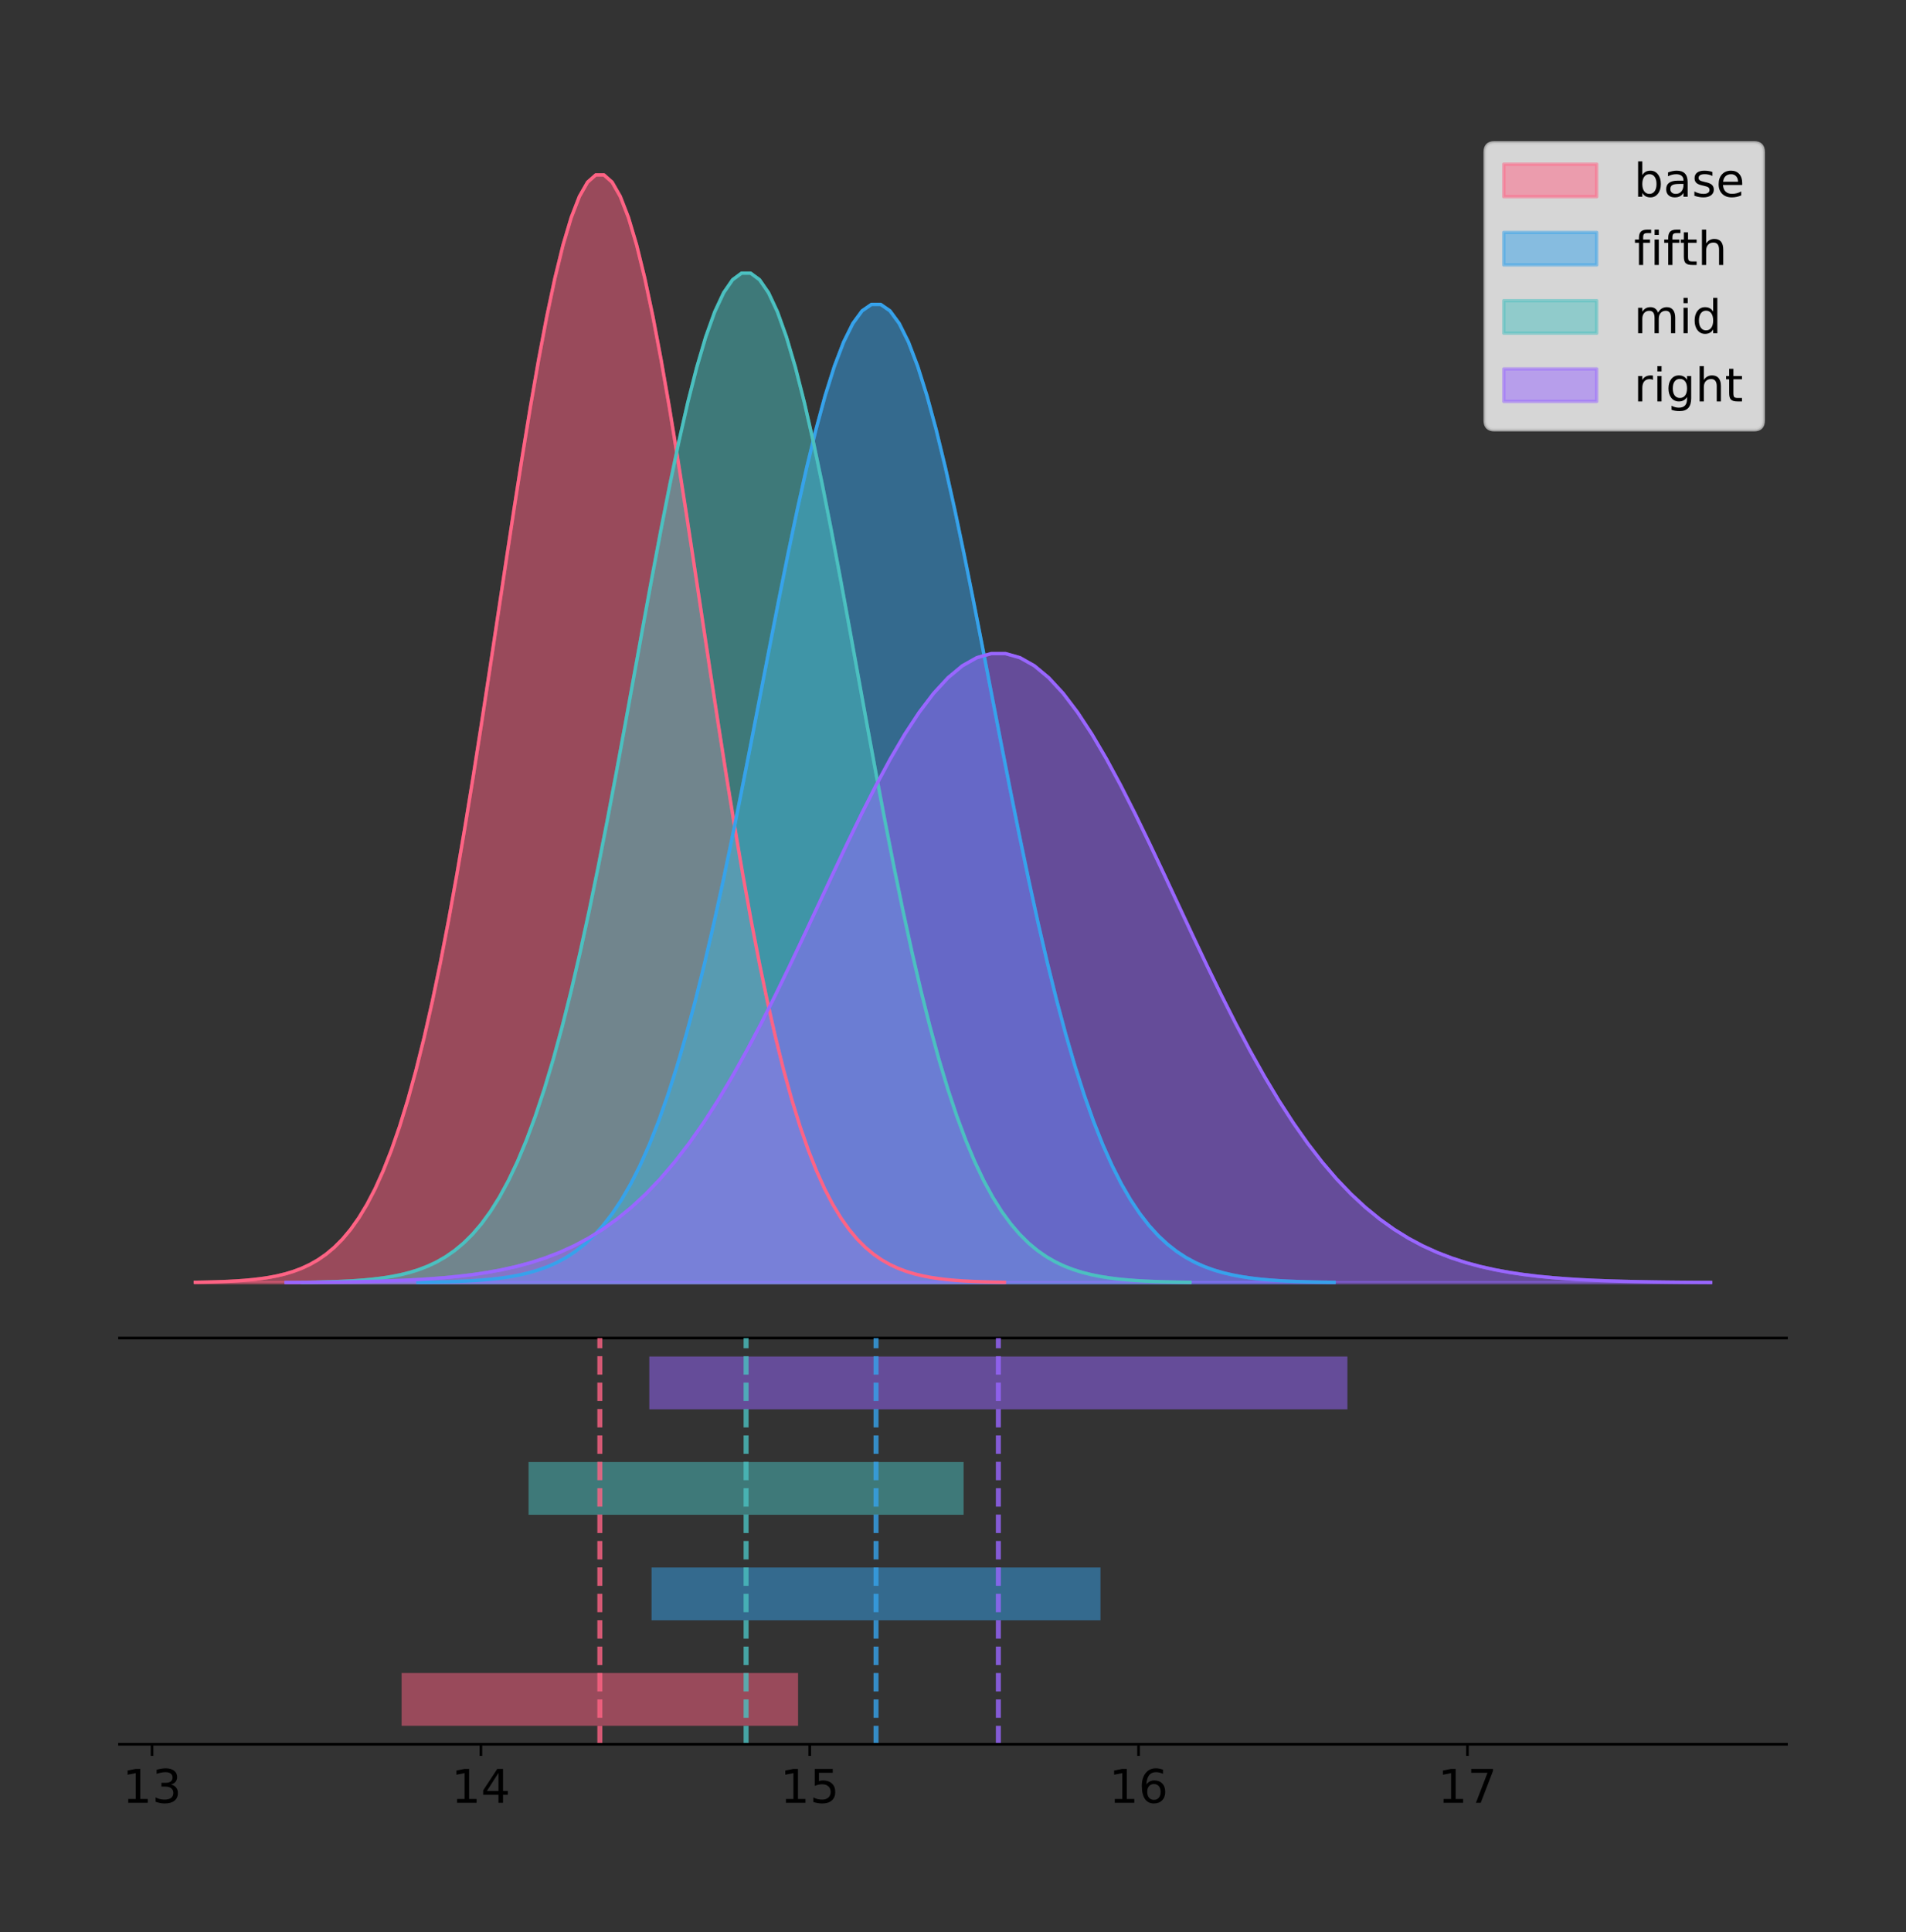 <?xml version="1.0" encoding="utf-8" standalone="no"?>
<!DOCTYPE svg PUBLIC "-//W3C//DTD SVG 1.1//EN"
  "http://www.w3.org/Graphics/SVG/1.1/DTD/svg11.dtd">
<!-- Created with matplotlib (https://matplotlib.org/) -->
<svg height="581.789pt" version="1.1" viewBox="0 0 574.2 581.789" width="574.2pt" xmlns="http://www.w3.org/2000/svg" xmlns:xlink="http://www.w3.org/1999/xlink">
 <rect x="0" y="0" width="574.2" height="581.789" fill="#333333" stroke="none"/>
 <defs>
  <style type="text/css">
*{stroke-linecap:butt;stroke-linejoin:round;}
  </style>
 </defs>
 <g id="figure_1">
  <g id="patch_1">
   <path d="M 0 581.789 
L 574.2 581.789 
L 574.2 0 
L 0 0 
z
" style="fill:none;"/>
  </g>
  <g id="axes_1">
   <g id="patch_2">
    <path d="M 36 402.93 
L 538.2 402.93 
L 538.2 36 
L 36 36 
z
" style="fill:none;"/>
   </g>
   <g id="PolyCollection_1">
    <defs>
     <path d="M 58.827 -195.538 
L 58.827 -195.65 
L 61.289 -195.692 
L 63.752 -195.749 
L 66.214 -195.825 
L 68.676 -195.925 
L 71.138 -196.058 
L 73.601 -196.23 
L 76.063 -196.455 
L 78.525 -196.744 
L 80.987 -197.115 
L 83.45 -197.585 
L 85.912 -198.179 
L 88.374 -198.923 
L 90.836 -199.848 
L 93.298 -200.99 
L 95.761 -202.39 
L 98.223 -204.093 
L 100.685 -206.151 
L 103.147 -208.617 
L 105.61 -211.552 
L 108.072 -215.017 
L 110.534 -219.078 
L 112.996 -223.801 
L 115.458 -229.25 
L 117.921 -235.488 
L 120.383 -242.572 
L 122.845 -250.552 
L 125.307 -259.468 
L 127.77 -269.344 
L 130.232 -280.192 
L 132.694 -292.002 
L 135.156 -304.744 
L 137.618 -318.365 
L 140.081 -332.786 
L 142.543 -347.901 
L 145.005 -363.58 
L 147.467 -379.667 
L 149.93 -395.98 
L 152.392 -412.318 
L 154.854 -428.462 
L 157.316 -444.18 
L 159.778 -459.23 
L 162.241 -473.372 
L 164.703 -486.366 
L 167.165 -497.987 
L 169.627 -508.025 
L 172.09 -516.294 
L 174.552 -522.64 
L 177.014 -526.94 
L 179.476 -529.111 
L 181.938 -529.111 
L 184.401 -526.94 
L 186.863 -522.64 
L 189.325 -516.294 
L 191.787 -508.025 
L 194.25 -497.987 
L 196.712 -486.366 
L 199.174 -473.372 
L 201.636 -459.23 
L 204.098 -444.18 
L 206.561 -428.462 
L 209.023 -412.318 
L 211.485 -395.98 
L 213.947 -379.667 
L 216.41 -363.58 
L 218.872 -347.901 
L 221.334 -332.786 
L 223.796 -318.365 
L 226.258 -304.744 
L 228.721 -292.002 
L 231.183 -280.192 
L 233.645 -269.344 
L 236.107 -259.468 
L 238.57 -250.552 
L 241.032 -242.572 
L 243.494 -235.488 
L 245.956 -229.25 
L 248.418 -223.801 
L 250.881 -219.078 
L 253.343 -215.017 
L 255.805 -211.552 
L 258.267 -208.617 
L 260.73 -206.151 
L 263.192 -204.093 
L 265.654 -202.39 
L 268.116 -200.99 
L 270.578 -199.848 
L 273.041 -198.923 
L 275.503 -198.179 
L 277.965 -197.585 
L 280.427 -197.115 
L 282.89 -196.744 
L 285.352 -196.455 
L 287.814 -196.23 
L 290.276 -196.058 
L 292.738 -195.925 
L 295.201 -195.825 
L 297.663 -195.749 
L 300.125 -195.692 
L 302.587 -195.65 
L 302.587 -195.538 
L 302.587 -195.538 
L 300.125 -195.538 
L 297.663 -195.538 
L 295.201 -195.538 
L 292.738 -195.538 
L 290.276 -195.538 
L 287.814 -195.538 
L 285.352 -195.538 
L 282.89 -195.538 
L 280.427 -195.538 
L 277.965 -195.538 
L 275.503 -195.538 
L 273.041 -195.538 
L 270.578 -195.538 
L 268.116 -195.538 
L 265.654 -195.538 
L 263.192 -195.538 
L 260.73 -195.538 
L 258.267 -195.538 
L 255.805 -195.538 
L 253.343 -195.538 
L 250.881 -195.538 
L 248.418 -195.538 
L 245.956 -195.538 
L 243.494 -195.538 
L 241.032 -195.538 
L 238.57 -195.538 
L 236.107 -195.538 
L 233.645 -195.538 
L 231.183 -195.538 
L 228.721 -195.538 
L 226.258 -195.538 
L 223.796 -195.538 
L 221.334 -195.538 
L 218.872 -195.538 
L 216.41 -195.538 
L 213.947 -195.538 
L 211.485 -195.538 
L 209.023 -195.538 
L 206.561 -195.538 
L 204.098 -195.538 
L 201.636 -195.538 
L 199.174 -195.538 
L 196.712 -195.538 
L 194.25 -195.538 
L 191.787 -195.538 
L 189.325 -195.538 
L 186.863 -195.538 
L 184.401 -195.538 
L 181.938 -195.538 
L 179.476 -195.538 
L 177.014 -195.538 
L 174.552 -195.538 
L 172.09 -195.538 
L 169.627 -195.538 
L 167.165 -195.538 
L 164.703 -195.538 
L 162.241 -195.538 
L 159.778 -195.538 
L 157.316 -195.538 
L 154.854 -195.538 
L 152.392 -195.538 
L 149.93 -195.538 
L 147.467 -195.538 
L 145.005 -195.538 
L 142.543 -195.538 
L 140.081 -195.538 
L 137.618 -195.538 
L 135.156 -195.538 
L 132.694 -195.538 
L 130.232 -195.538 
L 127.77 -195.538 
L 125.307 -195.538 
L 122.845 -195.538 
L 120.383 -195.538 
L 117.921 -195.538 
L 115.458 -195.538 
L 112.996 -195.538 
L 110.534 -195.538 
L 108.072 -195.538 
L 105.61 -195.538 
L 103.147 -195.538 
L 100.685 -195.538 
L 98.223 -195.538 
L 95.761 -195.538 
L 93.298 -195.538 
L 90.836 -195.538 
L 88.374 -195.538 
L 85.912 -195.538 
L 83.45 -195.538 
L 80.987 -195.538 
L 78.525 -195.538 
L 76.063 -195.538 
L 73.601 -195.538 
L 71.138 -195.538 
L 68.676 -195.538 
L 66.214 -195.538 
L 63.752 -195.538 
L 61.289 -195.538 
L 58.827 -195.538 
z
" id="m2a77e84f29" style="stroke:#ff6384;stroke-opacity:0.5;"/>
    </defs>
    <g clip-path="url(#p19b3d9753c)">
     <use style="fill:#ff6384;fill-opacity:0.5;stroke:#ff6384;stroke-opacity:0.5;" x="0" xlink:href="#m2a77e84f29" y="581.789"/>
    </g>
   </g>
   <g id="PolyCollection_2">
    <defs>
     <path d="M 125.901 -195.538 
L 125.901 -195.637 
L 128.689 -195.674 
L 131.477 -195.724 
L 134.266 -195.791 
L 137.054 -195.88 
L 139.842 -195.997 
L 142.63 -196.15 
L 145.418 -196.348 
L 148.206 -196.603 
L 150.994 -196.93 
L 153.782 -197.346 
L 156.571 -197.87 
L 159.359 -198.527 
L 162.147 -199.344 
L 164.935 -200.353 
L 167.723 -201.589 
L 170.511 -203.093 
L 173.299 -204.91 
L 176.087 -207.088 
L 178.876 -209.68 
L 181.664 -212.74 
L 184.452 -216.326 
L 187.24 -220.497 
L 190.028 -225.309 
L 192.816 -230.818 
L 195.604 -237.075 
L 198.392 -244.122 
L 201.181 -251.995 
L 203.969 -260.717 
L 206.757 -270.297 
L 209.545 -280.727 
L 212.333 -291.979 
L 215.121 -304.008 
L 217.909 -316.743 
L 220.697 -330.092 
L 223.486 -343.938 
L 226.274 -358.144 
L 229.062 -372.551 
L 231.85 -386.979 
L 234.638 -401.236 
L 237.426 -415.116 
L 240.214 -428.408 
L 243.002 -440.896 
L 245.791 -452.371 
L 248.579 -462.634 
L 251.367 -471.498 
L 254.155 -478.801 
L 256.943 -484.405 
L 259.731 -488.202 
L 262.519 -490.12 
L 265.307 -490.12 
L 268.096 -488.202 
L 270.884 -484.405 
L 273.672 -478.801 
L 276.46 -471.498 
L 279.248 -462.634 
L 282.036 -452.371 
L 284.824 -440.896 
L 287.612 -428.408 
L 290.401 -415.116 
L 293.189 -401.236 
L 295.977 -386.979 
L 298.765 -372.551 
L 301.553 -358.144 
L 304.341 -343.938 
L 307.129 -330.092 
L 309.917 -316.743 
L 312.706 -304.008 
L 315.494 -291.979 
L 318.282 -280.727 
L 321.07 -270.297 
L 323.858 -260.717 
L 326.646 -251.995 
L 329.434 -244.122 
L 332.222 -237.075 
L 335.011 -230.818 
L 337.799 -225.309 
L 340.587 -220.497 
L 343.375 -216.326 
L 346.163 -212.74 
L 348.951 -209.68 
L 351.739 -207.088 
L 354.527 -204.91 
L 357.316 -203.093 
L 360.104 -201.589 
L 362.892 -200.353 
L 365.68 -199.344 
L 368.468 -198.527 
L 371.256 -197.87 
L 374.044 -197.346 
L 376.832 -196.93 
L 379.621 -196.603 
L 382.409 -196.348 
L 385.197 -196.15 
L 387.985 -195.997 
L 390.773 -195.88 
L 393.561 -195.791 
L 396.349 -195.724 
L 399.137 -195.674 
L 401.926 -195.637 
L 401.926 -195.538 
L 401.926 -195.538 
L 399.137 -195.538 
L 396.349 -195.538 
L 393.561 -195.538 
L 390.773 -195.538 
L 387.985 -195.538 
L 385.197 -195.538 
L 382.409 -195.538 
L 379.621 -195.538 
L 376.832 -195.538 
L 374.044 -195.538 
L 371.256 -195.538 
L 368.468 -195.538 
L 365.68 -195.538 
L 362.892 -195.538 
L 360.104 -195.538 
L 357.316 -195.538 
L 354.527 -195.538 
L 351.739 -195.538 
L 348.951 -195.538 
L 346.163 -195.538 
L 343.375 -195.538 
L 340.587 -195.538 
L 337.799 -195.538 
L 335.011 -195.538 
L 332.222 -195.538 
L 329.434 -195.538 
L 326.646 -195.538 
L 323.858 -195.538 
L 321.07 -195.538 
L 318.282 -195.538 
L 315.494 -195.538 
L 312.706 -195.538 
L 309.917 -195.538 
L 307.129 -195.538 
L 304.341 -195.538 
L 301.553 -195.538 
L 298.765 -195.538 
L 295.977 -195.538 
L 293.189 -195.538 
L 290.401 -195.538 
L 287.612 -195.538 
L 284.824 -195.538 
L 282.036 -195.538 
L 279.248 -195.538 
L 276.46 -195.538 
L 273.672 -195.538 
L 270.884 -195.538 
L 268.096 -195.538 
L 265.307 -195.538 
L 262.519 -195.538 
L 259.731 -195.538 
L 256.943 -195.538 
L 254.155 -195.538 
L 251.367 -195.538 
L 248.579 -195.538 
L 245.791 -195.538 
L 243.002 -195.538 
L 240.214 -195.538 
L 237.426 -195.538 
L 234.638 -195.538 
L 231.85 -195.538 
L 229.062 -195.538 
L 226.274 -195.538 
L 223.486 -195.538 
L 220.697 -195.538 
L 217.909 -195.538 
L 215.121 -195.538 
L 212.333 -195.538 
L 209.545 -195.538 
L 206.757 -195.538 
L 203.969 -195.538 
L 201.181 -195.538 
L 198.392 -195.538 
L 195.604 -195.538 
L 192.816 -195.538 
L 190.028 -195.538 
L 187.24 -195.538 
L 184.452 -195.538 
L 181.664 -195.538 
L 178.876 -195.538 
L 176.087 -195.538 
L 173.299 -195.538 
L 170.511 -195.538 
L 167.723 -195.538 
L 164.935 -195.538 
L 162.147 -195.538 
L 159.359 -195.538 
L 156.571 -195.538 
L 153.782 -195.538 
L 150.994 -195.538 
L 148.206 -195.538 
L 145.418 -195.538 
L 142.63 -195.538 
L 139.842 -195.538 
L 137.054 -195.538 
L 134.266 -195.538 
L 131.477 -195.538 
L 128.689 -195.538 
L 125.901 -195.538 
z
" id="mfd9062faa0" style="stroke:#36a2eb;stroke-opacity:0.5;"/>
    </defs>
    <g clip-path="url(#p19b3d9753c)">
     <use style="fill:#36a2eb;fill-opacity:0.5;stroke:#36a2eb;stroke-opacity:0.5;" x="0" xlink:href="#mfd9062faa0" y="581.789"/>
    </g>
   </g>
   <g id="PolyCollection_3">
    <defs>
     <path d="M 91.026 -195.538 
L 91.026 -195.64 
L 93.728 -195.679 
L 96.43 -195.73 
L 99.131 -195.799 
L 101.833 -195.891 
L 104.535 -196.012 
L 107.236 -196.169 
L 109.938 -196.374 
L 112.64 -196.637 
L 115.342 -196.975 
L 118.043 -197.404 
L 120.745 -197.945 
L 123.447 -198.623 
L 126.149 -199.466 
L 128.85 -200.507 
L 131.552 -201.783 
L 134.254 -203.335 
L 136.956 -205.21 
L 139.657 -207.458 
L 142.359 -210.132 
L 145.061 -213.29 
L 147.763 -216.991 
L 150.464 -221.295 
L 153.166 -226.261 
L 155.868 -231.946 
L 158.57 -238.403 
L 161.271 -245.675 
L 163.973 -253.8 
L 166.675 -262.801 
L 169.377 -272.687 
L 172.078 -283.45 
L 174.78 -295.063 
L 177.482 -307.476 
L 180.184 -320.618 
L 182.885 -334.394 
L 185.587 -348.683 
L 188.289 -363.343 
L 190.99 -378.21 
L 193.692 -393.1 
L 196.394 -407.813 
L 199.096 -422.137 
L 201.797 -435.853 
L 204.499 -448.741 
L 207.201 -460.583 
L 209.903 -471.174 
L 212.604 -480.322 
L 215.306 -487.858 
L 218.008 -493.641 
L 220.71 -497.56 
L 223.411 -499.538 
L 226.113 -499.538 
L 228.815 -497.56 
L 231.517 -493.641 
L 234.218 -487.858 
L 236.92 -480.322 
L 239.622 -471.174 
L 242.324 -460.583 
L 245.025 -448.741 
L 247.727 -435.853 
L 250.429 -422.137 
L 253.131 -407.813 
L 255.832 -393.1 
L 258.534 -378.21 
L 261.236 -363.343 
L 263.937 -348.683 
L 266.639 -334.394 
L 269.341 -320.618 
L 272.043 -307.476 
L 274.744 -295.063 
L 277.446 -283.45 
L 280.148 -272.687 
L 282.85 -262.801 
L 285.551 -253.8 
L 288.253 -245.675 
L 290.955 -238.403 
L 293.657 -231.946 
L 296.358 -226.261 
L 299.06 -221.295 
L 301.762 -216.991 
L 304.464 -213.29 
L 307.165 -210.132 
L 309.867 -207.458 
L 312.569 -205.21 
L 315.271 -203.335 
L 317.972 -201.783 
L 320.674 -200.507 
L 323.376 -199.466 
L 326.078 -198.623 
L 328.779 -197.945 
L 331.481 -197.404 
L 334.183 -196.975 
L 336.884 -196.637 
L 339.586 -196.374 
L 342.288 -196.169 
L 344.99 -196.012 
L 347.691 -195.891 
L 350.393 -195.799 
L 353.095 -195.73 
L 355.797 -195.679 
L 358.498 -195.64 
L 358.498 -195.538 
L 358.498 -195.538 
L 355.797 -195.538 
L 353.095 -195.538 
L 350.393 -195.538 
L 347.691 -195.538 
L 344.99 -195.538 
L 342.288 -195.538 
L 339.586 -195.538 
L 336.884 -195.538 
L 334.183 -195.538 
L 331.481 -195.538 
L 328.779 -195.538 
L 326.078 -195.538 
L 323.376 -195.538 
L 320.674 -195.538 
L 317.972 -195.538 
L 315.271 -195.538 
L 312.569 -195.538 
L 309.867 -195.538 
L 307.165 -195.538 
L 304.464 -195.538 
L 301.762 -195.538 
L 299.06 -195.538 
L 296.358 -195.538 
L 293.657 -195.538 
L 290.955 -195.538 
L 288.253 -195.538 
L 285.551 -195.538 
L 282.85 -195.538 
L 280.148 -195.538 
L 277.446 -195.538 
L 274.744 -195.538 
L 272.043 -195.538 
L 269.341 -195.538 
L 266.639 -195.538 
L 263.937 -195.538 
L 261.236 -195.538 
L 258.534 -195.538 
L 255.832 -195.538 
L 253.131 -195.538 
L 250.429 -195.538 
L 247.727 -195.538 
L 245.025 -195.538 
L 242.324 -195.538 
L 239.622 -195.538 
L 236.92 -195.538 
L 234.218 -195.538 
L 231.517 -195.538 
L 228.815 -195.538 
L 226.113 -195.538 
L 223.411 -195.538 
L 220.71 -195.538 
L 218.008 -195.538 
L 215.306 -195.538 
L 212.604 -195.538 
L 209.903 -195.538 
L 207.201 -195.538 
L 204.499 -195.538 
L 201.797 -195.538 
L 199.096 -195.538 
L 196.394 -195.538 
L 193.692 -195.538 
L 190.99 -195.538 
L 188.289 -195.538 
L 185.587 -195.538 
L 182.885 -195.538 
L 180.184 -195.538 
L 177.482 -195.538 
L 174.78 -195.538 
L 172.078 -195.538 
L 169.377 -195.538 
L 166.675 -195.538 
L 163.973 -195.538 
L 161.271 -195.538 
L 158.57 -195.538 
L 155.868 -195.538 
L 153.166 -195.538 
L 150.464 -195.538 
L 147.763 -195.538 
L 145.061 -195.538 
L 142.359 -195.538 
L 139.657 -195.538 
L 136.956 -195.538 
L 134.254 -195.538 
L 131.552 -195.538 
L 128.85 -195.538 
L 126.149 -195.538 
L 123.447 -195.538 
L 120.745 -195.538 
L 118.043 -195.538 
L 115.342 -195.538 
L 112.64 -195.538 
L 109.938 -195.538 
L 107.236 -195.538 
L 104.535 -195.538 
L 101.833 -195.538 
L 99.131 -195.538 
L 96.43 -195.538 
L 93.728 -195.538 
L 91.026 -195.538 
z
" id="maafd9de469" style="stroke:#4bc0c0;stroke-opacity:0.5;"/>
    </defs>
    <g clip-path="url(#p19b3d9753c)">
     <use style="fill:#4bc0c0;fill-opacity:0.5;stroke:#4bc0c0;stroke-opacity:0.5;" x="0" xlink:href="#maafd9de469" y="581.789"/>
    </g>
   </g>
   <g id="PolyCollection_4">
    <defs>
     <path d="M 86.159 -195.538 
L 86.159 -195.602 
L 90.495 -195.626 
L 94.83 -195.658 
L 99.166 -195.701 
L 103.501 -195.758 
L 107.837 -195.833 
L 112.172 -195.931 
L 116.508 -196.059 
L 120.843 -196.223 
L 125.179 -196.433 
L 129.514 -196.701 
L 133.85 -197.038 
L 138.185 -197.46 
L 142.521 -197.986 
L 146.856 -198.634 
L 151.192 -199.429 
L 155.527 -200.397 
L 159.863 -201.565 
L 164.198 -202.966 
L 168.534 -204.632 
L 172.869 -206.601 
L 177.205 -208.907 
L 181.54 -211.589 
L 185.876 -214.684 
L 190.211 -218.227 
L 194.547 -222.25 
L 198.882 -226.782 
L 203.218 -231.845 
L 207.553 -237.454 
L 211.889 -243.615 
L 216.224 -250.322 
L 220.56 -257.559 
L 224.895 -265.294 
L 229.231 -273.484 
L 233.566 -282.069 
L 237.902 -290.973 
L 242.237 -300.109 
L 246.573 -309.374 
L 250.908 -318.653 
L 255.243 -327.821 
L 259.579 -336.747 
L 263.914 -345.295 
L 268.25 -353.326 
L 272.585 -360.706 
L 276.921 -367.306 
L 281.256 -373.006 
L 285.592 -377.703 
L 289.927 -381.307 
L 294.263 -383.749 
L 298.598 -384.982 
L 302.934 -384.982 
L 307.269 -383.749 
L 311.605 -381.307 
L 315.94 -377.703 
L 320.276 -373.006 
L 324.611 -367.306 
L 328.947 -360.706 
L 333.282 -353.326 
L 337.618 -345.295 
L 341.953 -336.747 
L 346.289 -327.821 
L 350.624 -318.653 
L 354.96 -309.374 
L 359.295 -300.109 
L 363.631 -290.973 
L 367.966 -282.069 
L 372.302 -273.484 
L 376.637 -265.294 
L 380.973 -257.559 
L 385.308 -250.322 
L 389.644 -243.615 
L 393.979 -237.454 
L 398.315 -231.845 
L 402.65 -226.782 
L 406.986 -222.25 
L 411.321 -218.227 
L 415.657 -214.684 
L 419.992 -211.589 
L 424.327 -208.907 
L 428.663 -206.601 
L 432.998 -204.632 
L 437.334 -202.966 
L 441.669 -201.565 
L 446.005 -200.397 
L 450.34 -199.429 
L 454.676 -198.634 
L 459.011 -197.986 
L 463.347 -197.46 
L 467.682 -197.038 
L 472.018 -196.701 
L 476.353 -196.433 
L 480.689 -196.223 
L 485.024 -196.059 
L 489.36 -195.931 
L 493.695 -195.833 
L 498.031 -195.758 
L 502.366 -195.701 
L 506.702 -195.658 
L 511.037 -195.626 
L 515.373 -195.602 
L 515.373 -195.538 
L 515.373 -195.538 
L 511.037 -195.538 
L 506.702 -195.538 
L 502.366 -195.538 
L 498.031 -195.538 
L 493.695 -195.538 
L 489.36 -195.538 
L 485.024 -195.538 
L 480.689 -195.538 
L 476.353 -195.538 
L 472.018 -195.538 
L 467.682 -195.538 
L 463.347 -195.538 
L 459.011 -195.538 
L 454.676 -195.538 
L 450.34 -195.538 
L 446.005 -195.538 
L 441.669 -195.538 
L 437.334 -195.538 
L 432.998 -195.538 
L 428.663 -195.538 
L 424.327 -195.538 
L 419.992 -195.538 
L 415.657 -195.538 
L 411.321 -195.538 
L 406.986 -195.538 
L 402.65 -195.538 
L 398.315 -195.538 
L 393.979 -195.538 
L 389.644 -195.538 
L 385.308 -195.538 
L 380.973 -195.538 
L 376.637 -195.538 
L 372.302 -195.538 
L 367.966 -195.538 
L 363.631 -195.538 
L 359.295 -195.538 
L 354.96 -195.538 
L 350.624 -195.538 
L 346.289 -195.538 
L 341.953 -195.538 
L 337.618 -195.538 
L 333.282 -195.538 
L 328.947 -195.538 
L 324.611 -195.538 
L 320.276 -195.538 
L 315.94 -195.538 
L 311.605 -195.538 
L 307.269 -195.538 
L 302.934 -195.538 
L 298.598 -195.538 
L 294.263 -195.538 
L 289.927 -195.538 
L 285.592 -195.538 
L 281.256 -195.538 
L 276.921 -195.538 
L 272.585 -195.538 
L 268.25 -195.538 
L 263.914 -195.538 
L 259.579 -195.538 
L 255.243 -195.538 
L 250.908 -195.538 
L 246.573 -195.538 
L 242.237 -195.538 
L 237.902 -195.538 
L 233.566 -195.538 
L 229.231 -195.538 
L 224.895 -195.538 
L 220.56 -195.538 
L 216.224 -195.538 
L 211.889 -195.538 
L 207.553 -195.538 
L 203.218 -195.538 
L 198.882 -195.538 
L 194.547 -195.538 
L 190.211 -195.538 
L 185.876 -195.538 
L 181.54 -195.538 
L 177.205 -195.538 
L 172.869 -195.538 
L 168.534 -195.538 
L 164.198 -195.538 
L 159.863 -195.538 
L 155.527 -195.538 
L 151.192 -195.538 
L 146.856 -195.538 
L 142.521 -195.538 
L 138.185 -195.538 
L 133.85 -195.538 
L 129.514 -195.538 
L 125.179 -195.538 
L 120.843 -195.538 
L 116.508 -195.538 
L 112.172 -195.538 
L 107.837 -195.538 
L 103.501 -195.538 
L 99.166 -195.538 
L 94.83 -195.538 
L 90.495 -195.538 
L 86.159 -195.538 
z
" id="m0fcc5ff0b7" style="stroke:#9966ff;stroke-opacity:0.5;"/>
    </defs>
    <g clip-path="url(#p19b3d9753c)">
     <use style="fill:#9966ff;fill-opacity:0.5;stroke:#9966ff;stroke-opacity:0.5;" x="0" xlink:href="#m0fcc5ff0b7" y="581.789"/>
    </g>
   </g>
   <g id="line2d_1">
    <path clip-path="url(#p19b3d9753c)" d="M 58.827 386.139 
L 61.289 386.097 
L 63.752 386.04 
L 66.214 385.965 
L 68.676 385.864 
L 71.138 385.732 
L 73.601 385.559 
L 76.063 385.334 
L 78.525 385.045 
L 80.987 384.675 
L 83.45 384.204 
L 85.912 383.61 
L 88.374 382.867 
L 90.836 381.941 
L 93.298 380.799 
L 95.761 379.399 
L 98.223 377.696 
L 100.685 375.639 
L 103.147 373.172 
L 105.61 370.238 
L 108.072 366.772 
L 110.534 362.711 
L 112.996 357.989 
L 115.458 352.539 
L 117.921 346.301 
L 120.383 339.217 
L 122.845 331.237 
L 125.307 322.322 
L 127.77 312.445 
L 130.232 301.597 
L 132.694 289.787 
L 135.156 277.045 
L 137.618 263.424 
L 140.081 249.004 
L 142.543 233.888 
L 145.005 218.209 
L 147.467 202.123 
L 149.93 185.809 
L 152.392 169.471 
L 154.854 153.327 
L 157.316 137.61 
L 159.778 122.559 
L 162.241 108.418 
L 164.703 95.423 
L 167.165 83.803 
L 169.627 73.765 
L 172.09 65.495 
L 174.552 59.15 
L 177.014 54.85 
L 179.476 52.679 
L 181.938 52.679 
L 184.401 54.85 
L 186.863 59.15 
L 189.325 65.495 
L 191.787 73.765 
L 194.25 83.803 
L 196.712 95.423 
L 199.174 108.418 
L 201.636 122.559 
L 204.098 137.61 
L 206.561 153.327 
L 209.023 169.471 
L 211.485 185.809 
L 213.947 202.123 
L 216.41 218.209 
L 218.872 233.888 
L 221.334 249.004 
L 223.796 263.424 
L 226.258 277.045 
L 228.721 289.787 
L 231.183 301.597 
L 233.645 312.445 
L 236.107 322.322 
L 238.57 331.237 
L 241.032 339.217 
L 243.494 346.301 
L 245.956 352.539 
L 248.418 357.989 
L 250.881 362.711 
L 253.343 366.772 
L 255.805 370.238 
L 258.267 373.172 
L 260.73 375.639 
L 263.192 377.696 
L 265.654 379.399 
L 268.116 380.799 
L 270.578 381.941 
L 273.041 382.867 
L 275.503 383.61 
L 277.965 384.204 
L 280.427 384.675 
L 282.89 385.045 
L 285.352 385.334 
L 287.814 385.559 
L 290.276 385.732 
L 292.738 385.864 
L 295.201 385.965 
L 297.663 386.04 
L 300.125 386.097 
L 302.587 386.139 
" style="fill:none;stroke:#ff6384;stroke-linecap:square;"/>
   </g>
   <g id="line2d_2">
    <path clip-path="url(#p19b3d9753c)" d="M 125.901 386.152 
L 128.689 386.115 
L 131.477 386.065 
L 134.266 385.998 
L 137.054 385.909 
L 139.842 385.793 
L 142.63 385.64 
L 145.418 385.442 
L 148.206 385.186 
L 150.994 384.859 
L 153.782 384.443 
L 156.571 383.919 
L 159.359 383.262 
L 162.147 382.445 
L 164.935 381.437 
L 167.723 380.2 
L 170.511 378.696 
L 173.299 376.879 
L 176.087 374.701 
L 178.876 372.11 
L 181.664 369.049 
L 184.452 365.463 
L 187.24 361.292 
L 190.028 356.48 
L 192.816 350.971 
L 195.604 344.715 
L 198.392 337.668 
L 201.181 329.794 
L 203.969 321.072 
L 206.757 311.493 
L 209.545 301.063 
L 212.333 289.81 
L 215.121 277.781 
L 217.909 265.046 
L 220.697 251.698 
L 223.486 237.851 
L 226.274 223.645 
L 229.062 209.239 
L 231.85 194.81 
L 234.638 180.553 
L 237.426 166.673 
L 240.214 153.382 
L 243.002 140.894 
L 245.791 129.418 
L 248.579 119.156 
L 251.367 110.291 
L 254.155 102.988 
L 256.943 97.384 
L 259.731 93.587 
L 262.519 91.67 
L 265.307 91.67 
L 268.096 93.587 
L 270.884 97.384 
L 273.672 102.988 
L 276.46 110.291 
L 279.248 119.156 
L 282.036 129.418 
L 284.824 140.894 
L 287.612 153.382 
L 290.401 166.673 
L 293.189 180.553 
L 295.977 194.81 
L 298.765 209.239 
L 301.553 223.645 
L 304.341 237.851 
L 307.129 251.698 
L 309.917 265.046 
L 312.706 277.781 
L 315.494 289.81 
L 318.282 301.063 
L 321.07 311.493 
L 323.858 321.072 
L 326.646 329.794 
L 329.434 337.668 
L 332.222 344.715 
L 335.011 350.971 
L 337.799 356.48 
L 340.587 361.292 
L 343.375 365.463 
L 346.163 369.049 
L 348.951 372.11 
L 351.739 374.701 
L 354.527 376.879 
L 357.316 378.696 
L 360.104 380.2 
L 362.892 381.437 
L 365.68 382.445 
L 368.468 383.262 
L 371.256 383.919 
L 374.044 384.443 
L 376.832 384.859 
L 379.621 385.186 
L 382.409 385.442 
L 385.197 385.64 
L 387.985 385.793 
L 390.773 385.909 
L 393.561 385.998 
L 396.349 386.065 
L 399.137 386.115 
L 401.926 386.152 
" style="fill:none;stroke:#36a2eb;stroke-linecap:square;"/>
   </g>
   <g id="line2d_3">
    <path clip-path="url(#p19b3d9753c)" d="M 91.026 386.149 
L 93.728 386.111 
L 96.43 386.059 
L 99.131 385.99 
L 101.833 385.898 
L 104.535 385.778 
L 107.236 385.62 
L 109.938 385.416 
L 112.64 385.152 
L 115.342 384.814 
L 118.043 384.386 
L 120.745 383.844 
L 123.447 383.167 
L 126.149 382.324 
L 128.85 381.283 
L 131.552 380.007 
L 134.254 378.454 
L 136.956 376.58 
L 139.657 374.332 
L 142.359 371.657 
L 145.061 368.499 
L 147.763 364.798 
L 150.464 360.494 
L 153.166 355.528 
L 155.868 349.843 
L 158.57 343.387 
L 161.271 336.114 
L 163.973 327.989 
L 166.675 318.988 
L 169.377 309.102 
L 172.078 298.339 
L 174.78 286.726 
L 177.482 274.313 
L 180.184 261.171 
L 182.885 247.396 
L 185.587 233.106 
L 188.289 218.446 
L 190.99 203.579 
L 193.692 188.689 
L 196.394 173.976 
L 199.096 159.652 
L 201.797 145.936 
L 204.499 133.049 
L 207.201 121.206 
L 209.903 110.616 
L 212.604 101.468 
L 215.306 93.931 
L 218.008 88.148 
L 220.71 84.23 
L 223.411 82.251 
L 226.113 82.251 
L 228.815 84.23 
L 231.517 88.148 
L 234.218 93.931 
L 236.92 101.468 
L 239.622 110.616 
L 242.324 121.206 
L 245.025 133.049 
L 247.727 145.936 
L 250.429 159.652 
L 253.131 173.976 
L 255.832 188.689 
L 258.534 203.579 
L 261.236 218.446 
L 263.937 233.106 
L 266.639 247.396 
L 269.341 261.171 
L 272.043 274.313 
L 274.744 286.726 
L 277.446 298.339 
L 280.148 309.102 
L 282.85 318.988 
L 285.551 327.989 
L 288.253 336.114 
L 290.955 343.387 
L 293.657 349.843 
L 296.358 355.528 
L 299.06 360.494 
L 301.762 364.798 
L 304.464 368.499 
L 307.165 371.657 
L 309.867 374.332 
L 312.569 376.58 
L 315.271 378.454 
L 317.972 380.007 
L 320.674 381.283 
L 323.376 382.324 
L 326.078 383.167 
L 328.779 383.844 
L 331.481 384.386 
L 334.183 384.814 
L 336.884 385.152 
L 339.586 385.416 
L 342.288 385.62 
L 344.99 385.778 
L 347.691 385.898 
L 350.393 385.99 
L 353.095 386.059 
L 355.797 386.111 
L 358.498 386.149 
" style="fill:none;stroke:#4bc0c0;stroke-linecap:square;"/>
   </g>
   <g id="line2d_4">
    <path clip-path="url(#p19b3d9753c)" d="M 86.159 386.188 
L 90.495 386.164 
L 94.83 386.132 
L 99.166 386.088 
L 103.501 386.031 
L 107.837 385.956 
L 112.172 385.858 
L 116.508 385.731 
L 120.843 385.566 
L 125.179 385.356 
L 129.514 385.089 
L 133.85 384.751 
L 138.185 384.329 
L 142.521 383.804 
L 146.856 383.155 
L 151.192 382.36 
L 155.527 381.393 
L 159.863 380.224 
L 164.198 378.823 
L 168.534 377.157 
L 172.869 375.189 
L 177.205 372.882 
L 181.54 370.2 
L 185.876 367.106 
L 190.211 363.563 
L 194.547 359.539 
L 198.882 355.007 
L 203.218 349.944 
L 207.553 344.335 
L 211.889 338.174 
L 216.224 331.467 
L 220.56 324.23 
L 224.895 316.495 
L 229.231 308.305 
L 233.566 299.721 
L 237.902 290.816 
L 242.237 281.68 
L 246.573 272.416 
L 250.908 263.137 
L 255.243 253.968 
L 259.579 245.042 
L 263.914 236.494 
L 268.25 228.463 
L 272.585 221.083 
L 276.921 214.484 
L 281.256 208.783 
L 285.592 204.087 
L 289.927 200.483 
L 294.263 198.041 
L 298.598 196.808 
L 302.934 196.808 
L 307.269 198.041 
L 311.605 200.483 
L 315.94 204.087 
L 320.276 208.783 
L 324.611 214.484 
L 328.947 221.083 
L 333.282 228.463 
L 337.618 236.494 
L 341.953 245.042 
L 346.289 253.968 
L 350.624 263.137 
L 354.96 272.416 
L 359.295 281.68 
L 363.631 290.816 
L 367.966 299.721 
L 372.302 308.305 
L 376.637 316.495 
L 380.973 324.23 
L 385.308 331.467 
L 389.644 338.174 
L 393.979 344.335 
L 398.315 349.944 
L 402.65 355.007 
L 406.986 359.539 
L 411.321 363.563 
L 415.657 367.106 
L 419.992 370.2 
L 424.327 372.882 
L 428.663 375.189 
L 432.998 377.157 
L 437.334 378.823 
L 441.669 380.224 
L 446.005 381.393 
L 450.34 382.36 
L 454.676 383.155 
L 459.011 383.804 
L 463.347 384.329 
L 467.682 384.751 
L 472.018 385.089 
L 476.353 385.356 
L 480.689 385.566 
L 485.024 385.731 
L 489.36 385.858 
L 493.695 385.956 
L 498.031 386.031 
L 502.366 386.088 
L 506.702 386.132 
L 511.037 386.164 
L 515.373 386.188 
" style="fill:none;stroke:#9966ff;stroke-linecap:square;"/>
   </g>
   <g id="patch_3">
    <path d="M 36 402.93 
L 538.2 402.93 
" style="fill:none;stroke:#000000;stroke-linecap:square;stroke-linejoin:miter;stroke-width:0.8;"/>
   </g>
   <g id="legend_1">
    <g id="patch_4">
     <path d="M 450.225 129.398 
L 528.4 129.398 
Q 531.2 129.398 531.2 126.597 
L 531.2 45.8 
Q 531.2 43 528.4 43 
L 450.225 43 
Q 447.425 43 447.425 45.8 
L 447.425 126.597 
Q 447.425 129.398 450.225 129.398 
z
" style="fill:#ffffff;opacity:0.8;stroke:#cccccc;stroke-linejoin:miter;"/>
    </g>
    <g id="patch_5">
     <path d="M 453.025 59.238 
L 481.025 59.238 
L 481.025 49.438 
L 453.025 49.438 
z
" style="fill:#ff6384;opacity:0.5;stroke:#ff6384;stroke-linejoin:miter;"/>
    </g>
    <g id="text_1">
     <!-- base -->
     <defs>
      <path d="M 48.688 27.297 
Q 48.688 37.203 44.609 42.844 
Q 40.531 48.484 33.406 48.484 
Q 26.266 48.484 22.188 42.844 
Q 18.109 37.203 18.109 27.297 
Q 18.109 17.391 22.188 11.75 
Q 26.266 6.109 33.406 6.109 
Q 40.531 6.109 44.609 11.75 
Q 48.688 17.391 48.688 27.297 
z
M 18.109 46.391 
Q 20.953 51.266 25.266 53.625 
Q 29.594 56 35.594 56 
Q 45.562 56 51.781 48.094 
Q 58.016 40.188 58.016 27.297 
Q 58.016 14.406 51.781 6.484 
Q 45.562 -1.422 35.594 -1.422 
Q 29.594 -1.422 25.266 0.953 
Q 20.953 3.328 18.109 8.203 
L 18.109 0 
L 9.078 0 
L 9.078 75.984 
L 18.109 75.984 
z
" id="DejaVuSans-98"/>
      <path d="M 34.281 27.484 
Q 23.391 27.484 19.188 25 
Q 14.984 22.516 14.984 16.5 
Q 14.984 11.719 18.141 8.906 
Q 21.297 6.109 26.703 6.109 
Q 34.188 6.109 38.703 11.406 
Q 43.219 16.703 43.219 25.484 
L 43.219 27.484 
z
M 52.203 31.203 
L 52.203 0 
L 43.219 0 
L 43.219 8.297 
Q 40.141 3.328 35.547 0.953 
Q 30.953 -1.422 24.312 -1.422 
Q 15.922 -1.422 10.953 3.297 
Q 6 8.016 6 15.922 
Q 6 25.141 12.172 29.828 
Q 18.359 34.516 30.609 34.516 
L 43.219 34.516 
L 43.219 35.406 
Q 43.219 41.609 39.141 45 
Q 35.062 48.391 27.688 48.391 
Q 23 48.391 18.547 47.266 
Q 14.109 46.141 10.016 43.891 
L 10.016 52.203 
Q 14.938 54.109 19.578 55.047 
Q 24.219 56 28.609 56 
Q 40.484 56 46.344 49.844 
Q 52.203 43.703 52.203 31.203 
z
" id="DejaVuSans-97"/>
      <path d="M 44.281 53.078 
L 44.281 44.578 
Q 40.484 46.531 36.375 47.5 
Q 32.281 48.484 27.875 48.484 
Q 21.188 48.484 17.844 46.438 
Q 14.5 44.391 14.5 40.281 
Q 14.5 37.156 16.891 35.375 
Q 19.281 33.594 26.516 31.984 
L 29.594 31.297 
Q 39.156 29.25 43.188 25.516 
Q 47.219 21.781 47.219 15.094 
Q 47.219 7.469 41.188 3.016 
Q 35.156 -1.422 24.609 -1.422 
Q 20.219 -1.422 15.453 -0.562 
Q 10.688 0.297 5.422 2 
L 5.422 11.281 
Q 10.406 8.688 15.234 7.391 
Q 20.062 6.109 24.812 6.109 
Q 31.156 6.109 34.562 8.281 
Q 37.984 10.453 37.984 14.406 
Q 37.984 18.062 35.516 20.016 
Q 33.062 21.969 24.703 23.781 
L 21.578 24.516 
Q 13.234 26.266 9.516 29.906 
Q 5.812 33.547 5.812 39.891 
Q 5.812 47.609 11.281 51.797 
Q 16.75 56 26.812 56 
Q 31.781 56 36.172 55.266 
Q 40.578 54.547 44.281 53.078 
z
" id="DejaVuSans-115"/>
      <path d="M 56.203 29.594 
L 56.203 25.203 
L 14.891 25.203 
Q 15.484 15.922 20.484 11.062 
Q 25.484 6.203 34.422 6.203 
Q 39.594 6.203 44.453 7.469 
Q 49.312 8.734 54.109 11.281 
L 54.109 2.781 
Q 49.266 0.734 44.188 -0.344 
Q 39.109 -1.422 33.891 -1.422 
Q 20.797 -1.422 13.156 6.188 
Q 5.516 13.812 5.516 26.812 
Q 5.516 40.234 12.766 48.109 
Q 20.016 56 32.328 56 
Q 43.359 56 49.781 48.891 
Q 56.203 41.797 56.203 29.594 
z
M 47.219 32.234 
Q 47.125 39.594 43.094 43.984 
Q 39.062 48.391 32.422 48.391 
Q 24.906 48.391 20.391 44.141 
Q 15.875 39.891 15.188 32.172 
z
" id="DejaVuSans-101"/>
     </defs>
     <g transform="translate(492.225 59.238)scale(0.14 -0.14)">
      <use xlink:href="#DejaVuSans-98"/>
      <use x="63.477" xlink:href="#DejaVuSans-97"/>
      <use x="124.756" xlink:href="#DejaVuSans-115"/>
      <use x="176.855" xlink:href="#DejaVuSans-101"/>
     </g>
    </g>
    <g id="patch_6">
     <path d="M 453.025 79.787 
L 481.025 79.787 
L 481.025 69.987 
L 453.025 69.987 
z
" style="fill:#36a2eb;opacity:0.5;stroke:#36a2eb;stroke-linejoin:miter;"/>
    </g>
    <g id="text_2">
     <!-- fifth -->
     <defs>
      <path d="M 37.109 75.984 
L 37.109 68.5 
L 28.516 68.5 
Q 23.688 68.5 21.797 66.547 
Q 19.922 64.594 19.922 59.516 
L 19.922 54.688 
L 34.719 54.688 
L 34.719 47.703 
L 19.922 47.703 
L 19.922 0 
L 10.891 0 
L 10.891 47.703 
L 2.297 47.703 
L 2.297 54.688 
L 10.891 54.688 
L 10.891 58.5 
Q 10.891 67.625 15.141 71.797 
Q 19.391 75.984 28.609 75.984 
z
" id="DejaVuSans-102"/>
      <path d="M 9.422 54.688 
L 18.406 54.688 
L 18.406 0 
L 9.422 0 
z
M 9.422 75.984 
L 18.406 75.984 
L 18.406 64.594 
L 9.422 64.594 
z
" id="DejaVuSans-105"/>
      <path d="M 18.312 70.219 
L 18.312 54.688 
L 36.812 54.688 
L 36.812 47.703 
L 18.312 47.703 
L 18.312 18.016 
Q 18.312 11.328 20.141 9.422 
Q 21.969 7.516 27.594 7.516 
L 36.812 7.516 
L 36.812 0 
L 27.594 0 
Q 17.188 0 13.234 3.875 
Q 9.281 7.766 9.281 18.016 
L 9.281 47.703 
L 2.688 47.703 
L 2.688 54.688 
L 9.281 54.688 
L 9.281 70.219 
z
" id="DejaVuSans-116"/>
      <path d="M 54.891 33.016 
L 54.891 0 
L 45.906 0 
L 45.906 32.719 
Q 45.906 40.484 42.875 44.328 
Q 39.844 48.188 33.797 48.188 
Q 26.516 48.188 22.312 43.547 
Q 18.109 38.922 18.109 30.906 
L 18.109 0 
L 9.078 0 
L 9.078 75.984 
L 18.109 75.984 
L 18.109 46.188 
Q 21.344 51.125 25.703 53.562 
Q 30.078 56 35.797 56 
Q 45.219 56 50.047 50.172 
Q 54.891 44.344 54.891 33.016 
z
" id="DejaVuSans-104"/>
     </defs>
     <g transform="translate(492.225 79.787)scale(0.14 -0.14)">
      <use xlink:href="#DejaVuSans-102"/>
      <use x="35.205" xlink:href="#DejaVuSans-105"/>
      <use x="62.988" xlink:href="#DejaVuSans-102"/>
      <use x="98.178" xlink:href="#DejaVuSans-116"/>
      <use x="137.387" xlink:href="#DejaVuSans-104"/>
     </g>
    </g>
    <g id="patch_7">
     <path d="M 453.025 100.337 
L 481.025 100.337 
L 481.025 90.537 
L 453.025 90.537 
z
" style="fill:#4bc0c0;opacity:0.5;stroke:#4bc0c0;stroke-linejoin:miter;"/>
    </g>
    <g id="text_3">
     <!-- mid -->
     <defs>
      <path d="M 52 44.188 
Q 55.375 50.25 60.062 53.125 
Q 64.75 56 71.094 56 
Q 79.641 56 84.281 50.016 
Q 88.922 44.047 88.922 33.016 
L 88.922 0 
L 79.891 0 
L 79.891 32.719 
Q 79.891 40.578 77.094 44.375 
Q 74.312 48.188 68.609 48.188 
Q 61.625 48.188 57.562 43.547 
Q 53.516 38.922 53.516 30.906 
L 53.516 0 
L 44.484 0 
L 44.484 32.719 
Q 44.484 40.625 41.703 44.406 
Q 38.922 48.188 33.109 48.188 
Q 26.219 48.188 22.156 43.531 
Q 18.109 38.875 18.109 30.906 
L 18.109 0 
L 9.078 0 
L 9.078 54.688 
L 18.109 54.688 
L 18.109 46.188 
Q 21.188 51.219 25.484 53.609 
Q 29.781 56 35.688 56 
Q 41.656 56 45.828 52.969 
Q 50 49.953 52 44.188 
z
" id="DejaVuSans-109"/>
      <path d="M 45.406 46.391 
L 45.406 75.984 
L 54.391 75.984 
L 54.391 0 
L 45.406 0 
L 45.406 8.203 
Q 42.578 3.328 38.25 0.953 
Q 33.938 -1.422 27.875 -1.422 
Q 17.969 -1.422 11.734 6.484 
Q 5.516 14.406 5.516 27.297 
Q 5.516 40.188 11.734 48.094 
Q 17.969 56 27.875 56 
Q 33.938 56 38.25 53.625 
Q 42.578 51.266 45.406 46.391 
z
M 14.797 27.297 
Q 14.797 17.391 18.875 11.75 
Q 22.953 6.109 30.078 6.109 
Q 37.203 6.109 41.297 11.75 
Q 45.406 17.391 45.406 27.297 
Q 45.406 37.203 41.297 42.844 
Q 37.203 48.484 30.078 48.484 
Q 22.953 48.484 18.875 42.844 
Q 14.797 37.203 14.797 27.297 
z
" id="DejaVuSans-100"/>
     </defs>
     <g transform="translate(492.225 100.337)scale(0.14 -0.14)">
      <use xlink:href="#DejaVuSans-109"/>
      <use x="97.412" xlink:href="#DejaVuSans-105"/>
      <use x="125.195" xlink:href="#DejaVuSans-100"/>
     </g>
    </g>
    <g id="patch_8">
     <path d="M 453.025 120.886 
L 481.025 120.886 
L 481.025 111.086 
L 453.025 111.086 
z
" style="fill:#9966ff;opacity:0.5;stroke:#9966ff;stroke-linejoin:miter;"/>
    </g>
    <g id="text_4">
     <!-- right -->
     <defs>
      <path d="M 41.109 46.297 
Q 39.594 47.172 37.812 47.578 
Q 36.031 48 33.891 48 
Q 26.266 48 22.188 43.047 
Q 18.109 38.094 18.109 28.812 
L 18.109 0 
L 9.078 0 
L 9.078 54.688 
L 18.109 54.688 
L 18.109 46.188 
Q 20.953 51.172 25.484 53.578 
Q 30.031 56 36.531 56 
Q 37.453 56 38.578 55.875 
Q 39.703 55.766 41.062 55.516 
z
" id="DejaVuSans-114"/>
      <path d="M 45.406 27.984 
Q 45.406 37.75 41.375 43.109 
Q 37.359 48.484 30.078 48.484 
Q 22.859 48.484 18.828 43.109 
Q 14.797 37.75 14.797 27.984 
Q 14.797 18.266 18.828 12.891 
Q 22.859 7.516 30.078 7.516 
Q 37.359 7.516 41.375 12.891 
Q 45.406 18.266 45.406 27.984 
z
M 54.391 6.781 
Q 54.391 -7.172 48.188 -13.984 
Q 42 -20.797 29.203 -20.797 
Q 24.469 -20.797 20.266 -20.094 
Q 16.062 -19.391 12.109 -17.922 
L 12.109 -9.188 
Q 16.062 -11.328 19.922 -12.344 
Q 23.781 -13.375 27.781 -13.375 
Q 36.625 -13.375 41.016 -8.766 
Q 45.406 -4.156 45.406 5.172 
L 45.406 9.625 
Q 42.625 4.781 38.281 2.391 
Q 33.938 0 27.875 0 
Q 17.828 0 11.672 7.656 
Q 5.516 15.328 5.516 27.984 
Q 5.516 40.672 11.672 48.328 
Q 17.828 56 27.875 56 
Q 33.938 56 38.281 53.609 
Q 42.625 51.219 45.406 46.391 
L 45.406 54.688 
L 54.391 54.688 
z
" id="DejaVuSans-103"/>
     </defs>
     <g transform="translate(492.225 120.886)scale(0.14 -0.14)">
      <use xlink:href="#DejaVuSans-114"/>
      <use x="41.113" xlink:href="#DejaVuSans-105"/>
      <use x="68.896" xlink:href="#DejaVuSans-103"/>
      <use x="132.373" xlink:href="#DejaVuSans-104"/>
      <use x="195.752" xlink:href="#DejaVuSans-116"/>
     </g>
    </g>
   </g>
  </g>
  <g id="axes_2">
   <g id="patch_9">
    <path d="M 36 525.24 
L 538.2 525.24 
L 538.2 402.93 
L 36 402.93 
z
" style="fill:none;"/>
   </g>
   <g id="patch_10">
    <path clip-path="url(#peb9e5cde17)" d="M 120.986 519.68 
L 240.429 519.68 
L 240.429 503.796 
L 120.986 503.796 
z
" style="fill:#ff6384;opacity:0.5;"/>
   </g>
   <g id="patch_11">
    <path clip-path="url(#peb9e5cde17)" d="M 196.287 487.912 
L 331.539 487.912 
L 331.539 472.027 
L 196.287 472.027 
z
" style="fill:#36a2eb;opacity:0.5;"/>
   </g>
   <g id="patch_12">
    <path clip-path="url(#peb9e5cde17)" d="M 159.232 456.143 
L 290.293 456.143 
L 290.293 440.258 
L 159.232 440.258 
z
" style="fill:#4bc0c0;opacity:0.5;"/>
   </g>
   <g id="patch_13">
    <path clip-path="url(#peb9e5cde17)" d="M 195.609 424.374 
L 405.923 424.374 
L 405.923 408.49 
L 195.609 408.49 
z
" style="fill:#9966ff;opacity:0.5;"/>
   </g>
   <g id="matplotlib.axis_1">
    <g id="xtick_1">
     <g id="line2d_5">
      <defs>
       <path d="M 0 0 
L 0 3.5 
" id="m9e04545246" style="stroke:#000000;stroke-width:0.8;"/>
      </defs>
      <g>
       <use style="stroke:#000000;stroke-width:0.8;" x="45.808" xlink:href="#m9e04545246" y="525.24"/>
      </g>
     </g>
     <g id="text_5">
      <!-- 13 -->
      <defs>
       <path d="M 12.406 8.297 
L 28.516 8.297 
L 28.516 63.922 
L 10.984 60.406 
L 10.984 69.391 
L 28.422 72.906 
L 38.281 72.906 
L 38.281 8.297 
L 54.391 8.297 
L 54.391 0 
L 12.406 0 
z
" id="DejaVuSans-49"/>
       <path d="M 40.578 39.312 
Q 47.656 37.797 51.625 33 
Q 55.609 28.219 55.609 21.188 
Q 55.609 10.406 48.188 4.484 
Q 40.766 -1.422 27.094 -1.422 
Q 22.516 -1.422 17.656 -0.516 
Q 12.797 0.391 7.625 2.203 
L 7.625 11.719 
Q 11.719 9.328 16.594 8.109 
Q 21.484 6.891 26.812 6.891 
Q 36.078 6.891 40.938 10.547 
Q 45.797 14.203 45.797 21.188 
Q 45.797 27.641 41.281 31.266 
Q 36.766 34.906 28.719 34.906 
L 20.219 34.906 
L 20.219 43.016 
L 29.109 43.016 
Q 36.375 43.016 40.234 45.922 
Q 44.094 48.828 44.094 54.297 
Q 44.094 59.906 40.109 62.906 
Q 36.141 65.922 28.719 65.922 
Q 24.656 65.922 20.016 65.031 
Q 15.375 64.156 9.812 62.312 
L 9.812 71.094 
Q 15.438 72.656 20.344 73.438 
Q 25.25 74.219 29.594 74.219 
Q 40.828 74.219 47.359 69.109 
Q 53.906 64.016 53.906 55.328 
Q 53.906 49.266 50.438 45.094 
Q 46.969 40.922 40.578 39.312 
z
" id="DejaVuSans-51"/>
      </defs>
      <g transform="translate(36.901 542.878)scale(0.14 -0.14)">
       <use xlink:href="#DejaVuSans-49"/>
       <use x="63.623" xlink:href="#DejaVuSans-51"/>
      </g>
     </g>
    </g>
    <g id="xtick_2">
     <g id="line2d_6">
      <g>
       <use style="stroke:#000000;stroke-width:0.8;" x="144.875" xlink:href="#m9e04545246" y="525.24"/>
      </g>
     </g>
     <g id="text_6">
      <!-- 14 -->
      <defs>
       <path d="M 37.797 64.312 
L 12.891 25.391 
L 37.797 25.391 
z
M 35.203 72.906 
L 47.609 72.906 
L 47.609 25.391 
L 58.016 25.391 
L 58.016 17.188 
L 47.609 17.188 
L 47.609 0 
L 37.797 0 
L 37.797 17.188 
L 4.891 17.188 
L 4.891 26.703 
z
" id="DejaVuSans-52"/>
      </defs>
      <g transform="translate(135.967 542.878)scale(0.14 -0.14)">
       <use xlink:href="#DejaVuSans-49"/>
       <use x="63.623" xlink:href="#DejaVuSans-52"/>
      </g>
     </g>
    </g>
    <g id="xtick_3">
     <g id="line2d_7">
      <g>
       <use style="stroke:#000000;stroke-width:0.8;" x="243.942" xlink:href="#m9e04545246" y="525.24"/>
      </g>
     </g>
     <g id="text_7">
      <!-- 15 -->
      <defs>
       <path d="M 10.797 72.906 
L 49.516 72.906 
L 49.516 64.594 
L 19.828 64.594 
L 19.828 46.734 
Q 21.969 47.469 24.109 47.828 
Q 26.266 48.188 28.422 48.188 
Q 40.625 48.188 47.75 41.5 
Q 54.891 34.812 54.891 23.391 
Q 54.891 11.625 47.562 5.094 
Q 40.234 -1.422 26.906 -1.422 
Q 22.312 -1.422 17.547 -0.641 
Q 12.797 0.141 7.719 1.703 
L 7.719 11.625 
Q 12.109 9.234 16.797 8.062 
Q 21.484 6.891 26.703 6.891 
Q 35.156 6.891 40.078 11.328 
Q 45.016 15.766 45.016 23.391 
Q 45.016 31 40.078 35.438 
Q 35.156 39.891 26.703 39.891 
Q 22.75 39.891 18.812 39.016 
Q 14.891 38.141 10.797 36.281 
z
" id="DejaVuSans-53"/>
      </defs>
      <g transform="translate(235.034 542.878)scale(0.14 -0.14)">
       <use xlink:href="#DejaVuSans-49"/>
       <use x="63.623" xlink:href="#DejaVuSans-53"/>
      </g>
     </g>
    </g>
    <g id="xtick_4">
     <g id="line2d_8">
      <g>
       <use style="stroke:#000000;stroke-width:0.8;" x="343.008" xlink:href="#m9e04545246" y="525.24"/>
      </g>
     </g>
     <g id="text_8">
      <!-- 16 -->
      <defs>
       <path d="M 33.016 40.375 
Q 26.375 40.375 22.484 35.828 
Q 18.609 31.297 18.609 23.391 
Q 18.609 15.531 22.484 10.953 
Q 26.375 6.391 33.016 6.391 
Q 39.656 6.391 43.531 10.953 
Q 47.406 15.531 47.406 23.391 
Q 47.406 31.297 43.531 35.828 
Q 39.656 40.375 33.016 40.375 
z
M 52.594 71.297 
L 52.594 62.312 
Q 48.875 64.062 45.094 64.984 
Q 41.312 65.922 37.594 65.922 
Q 27.828 65.922 22.672 59.328 
Q 17.531 52.734 16.797 39.406 
Q 19.672 43.656 24.016 45.922 
Q 28.375 48.188 33.594 48.188 
Q 44.578 48.188 50.953 41.516 
Q 57.328 34.859 57.328 23.391 
Q 57.328 12.156 50.688 5.359 
Q 44.047 -1.422 33.016 -1.422 
Q 20.359 -1.422 13.672 8.266 
Q 6.984 17.969 6.984 36.375 
Q 6.984 53.656 15.188 63.938 
Q 23.391 74.219 37.203 74.219 
Q 40.922 74.219 44.703 73.484 
Q 48.484 72.75 52.594 71.297 
z
" id="DejaVuSans-54"/>
      </defs>
      <g transform="translate(334.101 542.878)scale(0.14 -0.14)">
       <use xlink:href="#DejaVuSans-49"/>
       <use x="63.623" xlink:href="#DejaVuSans-54"/>
      </g>
     </g>
    </g>
    <g id="xtick_5">
     <g id="line2d_9">
      <g>
       <use style="stroke:#000000;stroke-width:0.8;" x="442.075" xlink:href="#m9e04545246" y="525.24"/>
      </g>
     </g>
     <g id="text_9">
      <!-- 17 -->
      <defs>
       <path d="M 8.203 72.906 
L 55.078 72.906 
L 55.078 68.703 
L 28.609 0 
L 18.312 0 
L 43.219 64.594 
L 8.203 64.594 
z
" id="DejaVuSans-55"/>
      </defs>
      <g transform="translate(433.167 542.878)scale(0.14 -0.14)">
       <use xlink:href="#DejaVuSans-49"/>
       <use x="63.623" xlink:href="#DejaVuSans-55"/>
      </g>
     </g>
    </g>
   </g>
   <g id="line2d_10">
    <path clip-path="url(#peb9e5cde17)" d="M 180.707 525.24 
L 180.707 402.93 
" style="fill:none;stroke:#ff6384;stroke-dasharray:5.55,2.4;stroke-dashoffset:0;stroke-opacity:0.8;stroke-width:1.5;"/>
   </g>
   <g id="line2d_11">
    <path clip-path="url(#peb9e5cde17)" d="M 263.913 525.24 
L 263.913 402.93 
" style="fill:none;stroke:#36a2eb;stroke-dasharray:5.55,2.4;stroke-dashoffset:0;stroke-opacity:0.8;stroke-width:1.5;"/>
   </g>
   <g id="line2d_12">
    <path clip-path="url(#peb9e5cde17)" d="M 224.762 525.24 
L 224.762 402.93 
" style="fill:none;stroke:#4bc0c0;stroke-dasharray:5.55,2.4;stroke-dashoffset:0;stroke-opacity:0.8;stroke-width:1.5;"/>
   </g>
   <g id="line2d_13">
    <path clip-path="url(#peb9e5cde17)" d="M 300.766 525.24 
L 300.766 402.93 
" style="fill:none;stroke:#9966ff;stroke-dasharray:5.55,2.4;stroke-dashoffset:0;stroke-opacity:0.8;stroke-width:1.5;"/>
   </g>
   <g id="patch_14">
    <path d="M 36 525.24 
L 538.2 525.24 
" style="fill:none;stroke:#000000;stroke-linecap:square;stroke-linejoin:miter;stroke-width:0.8;"/>
   </g>
  </g>
 </g>
 <defs>
  <clipPath id="p19b3d9753c">
   <rect height="366.93" width="502.2" x="36" y="36"/>
  </clipPath>
  <clipPath id="peb9e5cde17">
   <rect height="122.31" width="502.2" x="36" y="402.93"/>
  </clipPath>
 </defs>
</svg>
